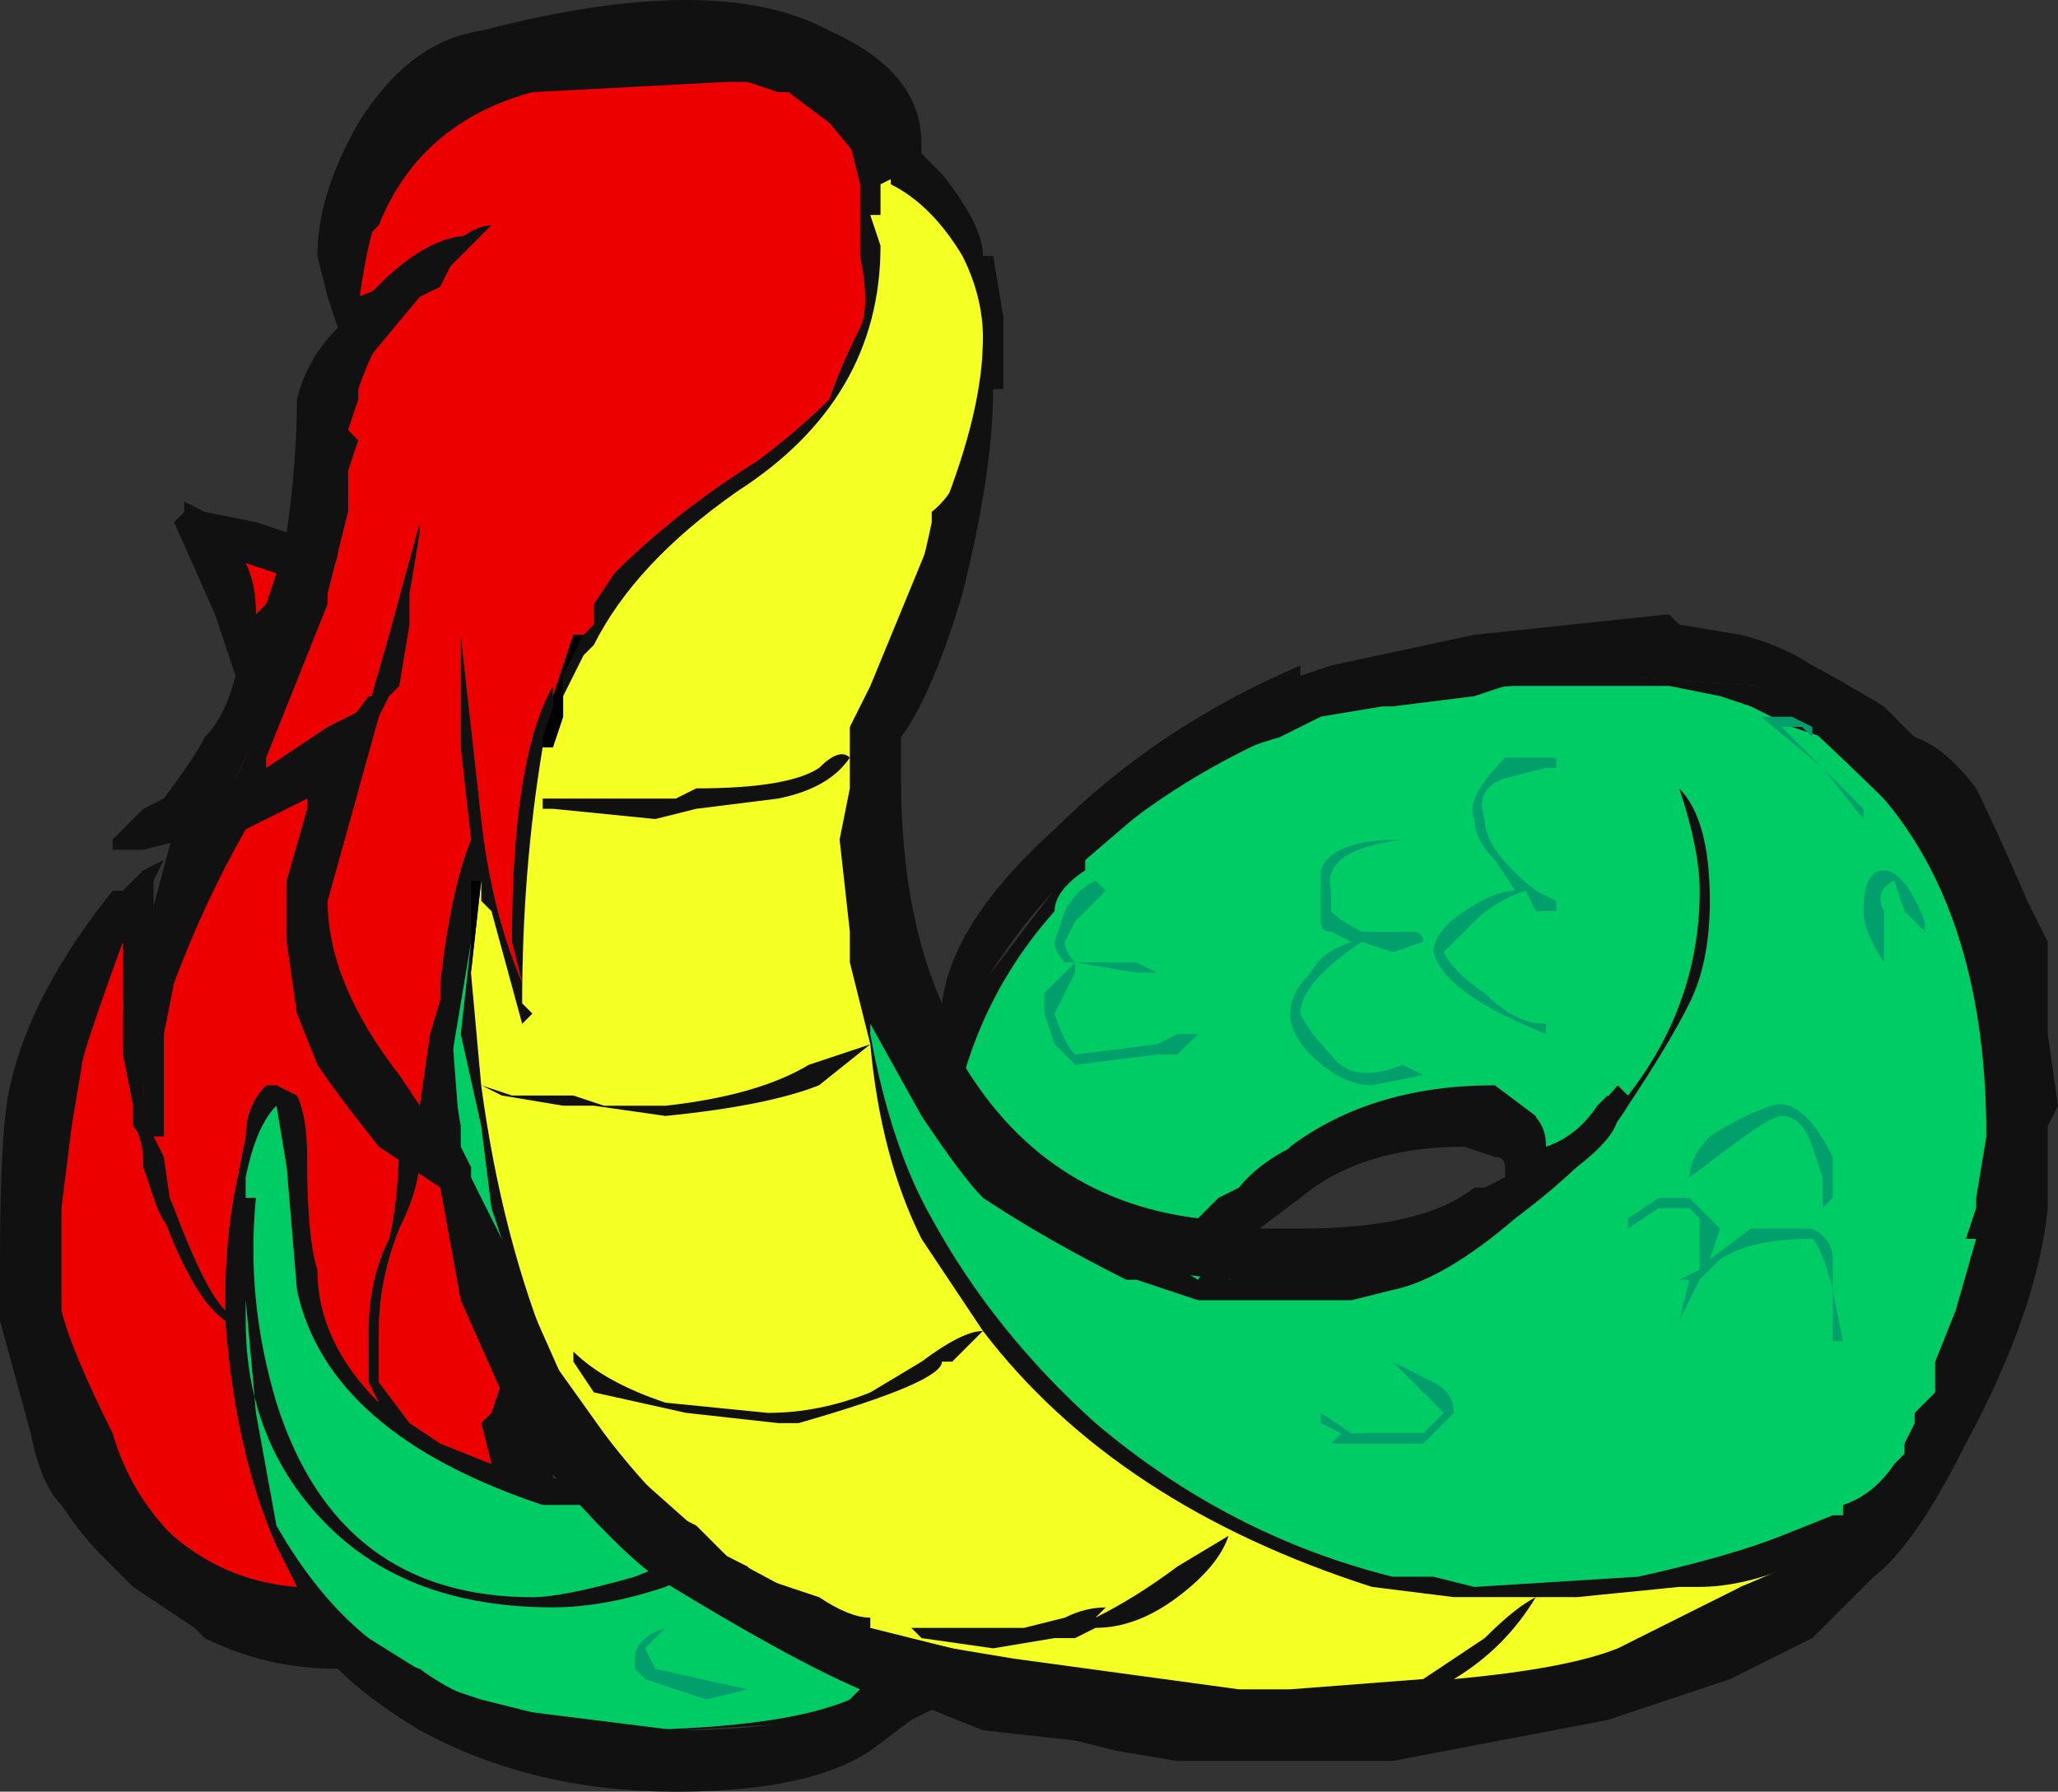 <?xml version="1.0" encoding="UTF-8" standalone="no"?>
<svg xmlns:ffdec="https://www.free-decompiler.com/flash" xmlns:xlink="http://www.w3.org/1999/xlink" ffdec:objectType="frame" height="61.25px" width="70.35px" xmlns="http://www.w3.org/2000/svg">
  <rect width="100%" height="100%" fill="#333333" stroke="none"/>
  <g transform="matrix(1.0, 0.0, 0.0, 1.0, 35.0, 30.8)">
    <use ffdec:characterId="813" height="8.75" transform="matrix(7.0, 0.0, 0.0, 7.0, -35.0, -30.8)" width="10.05" xlink:href="#shape0"/>
  </g>
  <defs>
    <g id="shape0" transform="matrix(1.0, 0.0, 0.0, 1.0, 5.0, 4.4)">
      <path d="M0.3 -0.2 L0.3 -0.15 Q0.15 -0.05 0.15 0.05 -0.25 0.5 -0.35 1.1 L0.85 1.85 1.3 1.2 Q1.7 0.9 2.3 0.9 L2.5 1.05 2.55 1.3 2.9 0.9 2.95 0.95 Q3.3 0.5 3.3 -0.05 3.3 -0.25 3.2 -0.55 3.35 -0.4 3.35 0.0 3.35 0.3 3.25 0.5 3.15 0.7 2.95 1.0 2.8 1.25 2.4 1.55 2.05 1.85 1.8 1.9 L1.6 1.95 0.85 1.95 0.55 1.85 0.5 1.85 Q0.1 1.65 -0.2 1.45 -0.3 1.35 -0.5 1.05 L-0.75 0.6 -0.75 0.65 Q-0.65 1.2 -0.45 1.55 -0.15 2.1 0.35 2.55 1.0 3.1 1.8 3.3 L2.0 3.3 2.2 3.35 3.0 3.3 Q3.45 3.2 3.7 3.1 L3.95 3.0 4.0 3.0 4.0 2.95 Q4.15 2.9 4.25 2.75 L4.3 2.7 4.3 2.65 4.35 2.55 4.35 2.5 4.45 2.4 4.45 2.25 4.55 2.0 4.65 1.65 4.6 1.65 4.65 1.5 4.65 1.45 4.7 1.15 Q4.7 -0.1 4.0 -0.7 L3.9 -0.8 3.75 -0.85 3.55 -0.95 3.4 -1.0 3.15 -1.05 2.35 -1.05 2.2 -1.0 1.8 -0.95 1.75 -0.95 1.45 -0.9 1.25 -0.8 Q0.9 -0.7 0.65 -0.5 L0.3 -0.2 M0.45 -0.45 L1.3 -0.95 2.15 -1.15 3.6 -1.05 4.0 -0.85 4.7 0.1 4.8 1.5 4.55 2.45 4.25 2.95 3.5 3.5 2.45 3.85 1.4 4.0 -0.5 3.7 -0.85 4.0 -2.5 4.1 Q-3.1 3.9 -3.45 3.5 L-3.5 3.5 Q-4.25 3.5 -4.7 2.5 L-4.8 2.0 -4.75 0.65 -4.35 -0.1 -4.35 0.4 -4.15 -0.35 -3.85 -0.9 -3.8 -1.4 -3.95 -1.7 -3.5 -1.65 -3.35 -2.45 Q-3.3 -2.75 -2.95 -3.05 L-3.3 -2.8 -3.3 -3.15 -3.0 -3.7 Q-2.8 -3.9 -2.5 -4.0 L-1.35 -4.1 Q-0.8 -4.05 -0.7 -3.65 L-0.55 -3.55 -0.2 -3.15 Q-0.15 -2.95 -0.15 -2.75 -0.15 -2.4 -0.35 -1.85 L-0.65 -1.0 -0.6 0.5 -0.35 0.6 0.45 -0.45 M2.55 -1.1 L2.55 -1.1 M-2.15 -1.3 L-2.1 -1.35 -2.1 -1.45 -2.0 -1.6 Q-1.7 -1.9 -1.3 -2.15 -1.1 -2.3 -0.95 -2.45 -0.9 -2.6 -0.8 -2.8 -0.75 -2.9 -0.8 -3.15 L-0.8 -3.5 -0.85 -3.7 Q-1.0 -4.0 -1.4 -4.05 L-2.4 -3.95 Q-2.95 -3.8 -3.15 -3.3 L-3.2 -3.25 -3.2 -3.2 -3.25 -3.15 -3.25 -2.95 Q-3.0 -3.05 -2.9 -3.15 L-2.85 -3.15 Q-2.7 -3.3 -2.6 -3.3 L-2.8 -3.1 -2.85 -3.0 -2.95 -2.95 -3.2 -2.65 -3.25 -2.55 -3.25 -2.45 -3.3 -2.3 -3.25 -2.25 -3.3 -2.1 -3.3 -1.9 -3.4 -1.5 -3.4 -1.45 -3.7 -0.7 -3.7 -0.65 -3.4 -0.85 -3.2 -0.95 -3.1 -1.3 -2.95 -1.85 -2.95 -1.8 -3.0 -1.5 -3.0 -1.35 -3.05 -1.05 -3.1 -1.0 -3.25 -0.7 -3.45 0.05 -3.3 0.65 -2.85 1.15 Q-2.85 0.95 -2.85 0.4 -2.8 -0.05 -2.7 -0.3 L-2.75 -0.75 -2.75 -1.3 -2.65 -0.4 Q-2.6 0.05 -2.45 0.4 L-2.5 0.2 Q-2.5 -0.7 -2.3 -1.05 L-2.3 -0.95 -2.35 -0.8 -2.35 -0.75 Q-2.45 -0.15 -2.45 0.5 L-2.4 0.55 -2.45 0.6 -2.6 0.05 -2.65 0.0 -2.65 -0.1 -2.7 -0.1 -2.7 0.15 -2.8 0.55 -2.75 1.2 -2.75 1.25 -2.7 1.3 -2.7 1.35 -2.5 1.8 -2.6 1.5 -2.65 1.1 -2.75 0.65 -2.7 0.2 -2.7 0.35 -2.65 0.9 -2.5 0.95 -2.2 0.95 -2.05 1.0 -1.75 1.0 Q-1.3 0.95 -1.05 0.8 L-0.75 0.7 -0.85 0.3 -0.85 0.15 -0.9 -0.3 -0.85 -0.55 -0.85 -0.85 -0.75 -1.05 -0.4 -1.9 Q-0.2 -2.4 -0.2 -2.75 -0.2 -2.95 -0.3 -3.15 -0.45 -3.4 -0.65 -3.5 L-0.65 -3.55 -0.7 -3.55 -0.7 -3.35 -0.75 -3.35 -0.7 -3.2 Q-0.7 -2.45 -1.4 -2.0 -1.9 -1.65 -2.1 -1.25 L-2.15 -1.2 -2.25 -1.0 -2.25 -1.1 -2.15 -1.3 M-3.45 -1.5 L-3.85 -1.7 -3.75 -1.15 -4.3 0.9 -4.3 0.95 Q-4.3 1.15 -4.15 1.5 -4.0 1.9 -3.9 2.0 L-3.9 1.95 Q-3.9 1.65 -3.85 1.4 L-3.8 1.15 Q-3.8 1.0 -3.7 0.9 L-3.65 0.9 -3.55 0.95 Q-3.5 1.05 -3.5 1.25 -3.5 1.65 -3.45 1.8 -3.45 2.15 -3.15 2.45 L-3.2 2.35 -3.2 2.1 Q-3.2 1.85 -3.1 1.65 -3.05 1.45 -3.05 1.1 L-3.5 0.05 -3.35 -0.75 -3.85 -0.55 -3.85 -0.6 -3.6 -1.1 -3.45 -1.5 M-0.85 -0.7 Q-0.95 -0.55 -1.2 -0.5 L-1.6 -0.45 -1.8 -0.4 -2.3 -0.45 -2.35 -0.45 -2.35 -0.5 -1.7 -0.5 -1.6 -0.55 Q-1.15 -0.55 -1.0 -0.65 -0.9 -0.75 -0.85 -0.7 M-1.0 0.9 Q-1.25 1.0 -1.75 1.05 L-2.1 1.0 -2.25 1.0 -2.55 0.95 -2.65 0.9 Q-2.55 1.65 -2.3 2.25 L-2.05 2.6 Q-1.9 2.8 -1.7 3.0 L-1.6 3.05 -1.45 3.2 -1.35 3.25 -1.3 3.3 -1.0 3.4 Q-0.85 3.5 -0.75 3.5 L-0.75 3.55 -0.35 3.65 -0.05 3.7 1.05 3.85 1.3 3.85 1.95 3.8 2.25 3.6 Q2.4 3.45 2.5 3.4 L2.1 3.4 1.7 3.35 Q0.45 2.95 -0.2 2.1 L-0.35 2.25 -0.4 2.25 Q-0.4 2.35 -1.1 2.55 L-1.2 2.55 -1.65 2.5 -2.1 2.4 -2.2 2.25 -2.2 2.2 Q-2.05 2.35 -1.75 2.45 L-1.25 2.5 Q-1.0 2.5 -0.75 2.4 L-0.5 2.25 Q-0.3 2.1 -0.2 2.1 L-0.5 1.65 Q-0.7 1.25 -0.75 0.7 L-1.0 0.9 M-2.8 1.4 L-2.95 1.25 Q-2.95 1.4 -3.05 1.6 -3.15 1.85 -3.15 2.1 L-3.15 2.35 -3.0 2.55 -2.85 2.65 -2.6 2.75 -2.65 2.55 -2.6 2.5 -2.55 2.35 -2.8 1.4 M-2.45 2.35 L-2.55 2.75 Q-2.25 2.85 -2.0 2.85 L-2.45 2.35 M-1.65 3.2 L-2.0 2.95 -2.35 2.95 Q-3.4 2.6 -3.55 1.9 L-3.6 1.3 -3.65 1.0 Q-3.75 1.1 -3.8 1.35 L-3.8 1.95 -3.75 2.5 -3.65 3.05 Q-3.45 3.4 -3.2 3.6 L-2.8 3.85 -2.65 3.9 -2.05 4.05 Q-1.2 4.05 -0.85 3.9 L-0.65 3.7 -1.55 3.25 -1.75 3.35 Q-2.05 3.45 -2.3 3.45 -3.0 3.45 -3.4 3.05 -3.8 2.65 -3.8 2.05 L-3.8 1.45 -3.75 1.45 Q-3.8 1.95 -3.65 2.45 -3.35 3.4 -2.4 3.4 -2.25 3.4 -1.9 3.3 L-1.65 3.2 M-4.4 0.55 L-4.35 0.0 -4.65 0.7 -4.75 1.5 Q-4.75 2.1 -4.55 2.55 -4.2 3.3 -3.55 3.35 L-3.65 3.15 Q-3.85 2.7 -3.9 2.05 -4.05 1.95 -4.2 1.55 L-4.35 1.05 -4.35 1.0 -4.4 0.75 -4.4 0.55 M-0.55 3.55 L0.0 3.55 0.2 3.5 Q0.3 3.45 0.4 3.45 L0.35 3.5 Q0.55 3.4 0.75 3.25 L1.0 3.1 Q0.95 3.25 0.75 3.4 0.55 3.55 0.35 3.55 L0.25 3.6 0.15 3.6 -0.15 3.65 -0.5 3.6 -0.55 3.55 M3.5 3.35 L3.75 3.25 Q3.5 3.35 3.3 3.35 L3.2 3.35 2.7 3.4 2.5 3.4 Q2.35 3.65 2.1 3.8 2.65 3.75 2.9 3.65 L3.5 3.35 M2.2 1.0 L1.2 1.4 1.0 1.85 2.4 1.4 2.4 1.15 2.2 1.0" fill="#111111" fill-rule="evenodd" stroke="none"/>
      <path d="M0.3 -0.2 L0.65 -0.5 Q0.9 -0.7 1.25 -0.8 L1.45 -0.9 1.75 -0.95 1.8 -0.95 2.2 -1.0 2.35 -1.05 3.15 -1.05 3.4 -1.0 3.55 -0.95 3.75 -0.85 3.9 -0.8 4.0 -0.7 Q4.7 -0.1 4.7 1.15 L4.65 1.45 4.65 1.5 4.6 1.65 4.65 1.65 4.55 2.0 4.45 2.25 4.45 2.4 4.35 2.5 4.35 2.55 4.3 2.65 4.3 2.7 4.25 2.75 Q4.15 2.9 4.0 2.95 L4.0 3.0 3.95 3.0 3.7 3.1 Q3.45 3.2 3.0 3.3 L2.2 3.35 2.0 3.3 1.8 3.3 Q1.0 3.1 0.35 2.55 -0.15 2.1 -0.45 1.55 -0.65 1.2 -0.75 0.65 L-0.75 0.6 -0.5 1.05 Q-0.3 1.35 -0.2 1.45 0.1 1.65 0.5 1.85 L0.55 1.85 0.85 1.95 1.6 1.95 1.8 1.9 Q2.05 1.85 2.4 1.55 2.8 1.25 2.95 1.0 3.15 0.7 3.25 0.5 3.35 0.3 3.35 0.0 3.35 -0.4 3.2 -0.55 3.3 -0.25 3.3 -0.05 3.3 0.5 2.95 0.95 L2.9 0.9 2.55 1.3 2.5 1.05 2.3 0.9 Q1.7 0.9 1.3 1.2 L0.85 1.85 -0.35 1.1 Q-0.25 0.5 0.15 0.05 0.15 -0.05 0.3 -0.15 L0.3 -0.2 M-2.7 0.2 L-2.75 0.65 -2.65 1.1 -2.6 1.5 -2.5 1.8 -2.7 1.35 -2.7 1.3 -2.75 1.25 -2.75 1.2 -2.8 0.55 -2.7 0.15 -2.7 0.2 M-1.65 3.2 L-1.9 3.3 Q-2.25 3.4 -2.4 3.4 -3.35 3.4 -3.65 2.45 -3.8 1.95 -3.75 1.45 L-3.8 1.45 -3.8 2.05 Q-3.8 2.65 -3.4 3.05 -3.0 3.45 -2.3 3.45 -2.05 3.45 -1.75 3.35 L-1.55 3.25 -0.65 3.7 -0.85 3.9 Q-1.2 4.05 -2.05 4.05 L-2.65 3.9 -2.8 3.85 -3.2 3.6 Q-3.45 3.4 -3.65 3.05 L-3.75 2.5 -3.8 1.95 -3.8 1.35 Q-3.75 1.1 -3.65 1.0 L-3.6 1.3 -3.55 1.9 Q-3.4 2.6 -2.35 2.95 L-2.0 2.95 -1.65 3.2" fill="#00cc66" fill-rule="evenodd" stroke="none"/>
      <path d="M-2.25 -1.0 L-2.15 -1.2 -2.1 -1.25 Q-1.9 -1.65 -1.4 -2.0 -0.7 -2.45 -0.7 -3.2 L-0.75 -3.35 -0.7 -3.35 -0.7 -3.55 -0.65 -3.55 -0.65 -3.5 Q-0.45 -3.4 -0.3 -3.15 -0.2 -2.95 -0.2 -2.75 -0.2 -2.4 -0.4 -1.9 L-0.75 -1.05 -0.85 -0.85 -0.85 -0.55 -0.9 -0.3 -0.85 0.15 -0.85 0.3 -0.75 0.7 -1.05 0.8 Q-1.3 0.95 -1.75 1.0 L-2.05 1.0 -2.2 0.95 -2.5 0.95 -2.65 0.9 -2.7 0.35 -2.65 -0.1 -2.65 0.0 -2.6 0.05 -2.45 0.6 -2.4 0.55 -2.45 0.5 Q-2.45 -0.15 -2.35 -0.75 L-2.3 -0.75 -2.25 -0.9 -2.25 -1.0 M-1.0 0.9 L-0.75 0.7 Q-0.7 1.25 -0.5 1.65 L-0.2 2.1 Q-0.3 2.1 -0.5 2.25 L-0.75 2.4 Q-1.0 2.5 -1.25 2.5 L-1.75 2.45 Q-2.05 2.35 -2.2 2.2 L-2.2 2.25 -2.1 2.4 -1.65 2.5 -1.2 2.55 -1.1 2.55 Q-0.4 2.35 -0.4 2.25 L-0.35 2.25 -0.2 2.1 Q0.45 2.95 1.7 3.35 L2.1 3.4 2.5 3.4 Q2.4 3.45 2.25 3.6 L1.95 3.8 1.3 3.85 1.05 3.85 -0.05 3.7 -0.35 3.65 -0.75 3.55 -0.75 3.5 Q-0.85 3.5 -1.0 3.4 L-1.3 3.3 -1.35 3.25 -1.45 3.2 -1.6 3.05 -1.7 3.0 Q-1.9 2.8 -2.05 2.6 L-2.3 2.25 Q-2.55 1.65 -2.65 0.9 L-2.55 0.95 -2.25 1.0 -2.1 1.0 -1.75 1.05 Q-1.25 1.0 -1.0 0.9 M-0.85 -0.7 Q-0.9 -0.75 -1.0 -0.65 -1.15 -0.55 -1.6 -0.55 L-1.7 -0.5 -2.35 -0.5 -2.35 -0.45 -2.3 -0.45 -1.8 -0.4 -1.6 -0.45 -1.2 -0.5 Q-0.95 -0.55 -0.85 -0.7 M3.5 3.35 L2.9 3.65 Q2.65 3.75 2.1 3.8 2.35 3.65 2.5 3.4 L2.7 3.4 3.2 3.35 3.3 3.35 Q3.5 3.35 3.75 3.25 L3.5 3.35 M-0.55 3.55 L-0.5 3.6 -0.15 3.65 0.15 3.6 0.25 3.6 0.35 3.55 Q0.55 3.55 0.75 3.4 0.95 3.25 1.0 3.1 L0.75 3.25 Q0.55 3.4 0.35 3.5 L0.4 3.45 Q0.3 3.45 0.2 3.5 L0.0 3.55 -0.55 3.55" fill="#f4ff24" fill-rule="evenodd" stroke="none"/>
      <path d="M-2.3 -0.95 L-2.3 -1.05 Q-2.5 -0.7 -2.5 0.2 L-2.45 0.4 Q-2.6 0.05 -2.65 -0.4 L-2.75 -1.3 -2.75 -0.75 -2.7 -0.3 Q-2.8 -0.05 -2.85 0.4 -2.85 0.95 -2.85 1.15 L-3.3 0.65 -3.45 0.05 -3.25 -0.7 -3.1 -1.0 -3.05 -1.05 -3.0 -1.35 -3.0 -1.5 -2.95 -1.8 -2.95 -1.85 -3.1 -1.3 -3.2 -0.95 -3.4 -0.85 -3.7 -0.65 -3.7 -0.7 -3.4 -1.45 -3.4 -1.5 -3.3 -1.9 -3.3 -2.1 -3.25 -2.25 -3.3 -2.3 -3.25 -2.45 -3.25 -2.55 -3.2 -2.65 -2.95 -2.95 -2.85 -3.0 -2.8 -3.1 -2.6 -3.3 Q-2.7 -3.3 -2.85 -3.15 L-2.9 -3.15 Q-3.0 -3.05 -3.25 -2.95 L-3.25 -3.15 -3.2 -3.2 -3.2 -3.25 -3.15 -3.3 Q-2.95 -3.8 -2.4 -3.95 L-1.4 -4.05 Q-1.0 -4.0 -0.85 -3.7 L-0.8 -3.5 -0.8 -3.15 Q-0.75 -2.9 -0.8 -2.8 -0.9 -2.6 -0.95 -2.45 -1.1 -2.3 -1.3 -2.15 -1.7 -1.9 -2.0 -1.6 L-2.1 -1.45 -2.1 -1.35 -2.15 -1.3 -2.2 -1.3 -2.3 -1.0 -2.3 -0.95 M-3.45 -1.5 L-3.6 -1.1 -3.85 -0.6 -3.85 -0.55 -3.35 -0.75 -3.5 0.05 -3.05 1.1 Q-3.05 1.45 -3.1 1.65 -3.2 1.85 -3.2 2.1 L-3.2 2.35 -3.15 2.45 Q-3.45 2.15 -3.45 1.8 -3.5 1.65 -3.5 1.25 -3.5 1.05 -3.55 0.95 L-3.65 0.9 -3.7 0.9 Q-3.8 1.0 -3.8 1.15 L-3.85 1.4 Q-3.9 1.65 -3.9 1.95 L-3.9 2.0 Q-4.0 1.9 -4.15 1.5 -4.3 1.15 -4.3 0.95 L-4.3 0.9 -3.75 -1.15 -3.85 -1.7 -3.45 -1.5 M-2.1 -1.45 L-2.1 -1.45 M-2.8 1.4 L-2.55 2.35 -2.6 2.5 -2.65 2.55 -2.6 2.75 -2.85 2.65 -3.0 2.55 -3.15 2.35 -3.15 2.1 Q-3.15 1.85 -3.05 1.6 -2.95 1.4 -2.95 1.25 L-2.8 1.4 M-4.4 0.55 L-4.4 0.75 -4.35 1.0 -4.35 1.05 -4.2 1.55 Q-4.05 1.95 -3.9 2.05 -3.85 2.7 -3.65 3.15 L-3.55 3.35 Q-4.2 3.3 -4.55 2.55 -4.75 2.1 -4.75 1.5 L-4.65 0.7 -4.35 0.0 -4.4 0.55" fill="#ec0000" fill-rule="evenodd" stroke="none"/>
      <path d="M-2.3 -0.95 L-2.3 -1.0 -2.2 -1.3 -2.15 -1.3 -2.25 -1.1 -2.25 -1.0 -2.25 -0.9 -2.3 -0.75 -2.35 -0.75 -2.35 -0.8 -2.3 -0.95 M-2.15 -1.2 L-2.1 -1.25 -2.15 -1.2 M-2.7 0.35 L-2.7 0.2 -2.7 0.15 -2.7 -0.1 -2.65 -0.1 -2.7 0.35 M-2.1 -1.45 L-2.1 -1.45" fill="#000000" fill-rule="evenodd" stroke="none"/>
      <path d="M1.5 -0.95 L1.45 -0.9 Q0.15 -0.4 -0.35 0.7 0.05 1.45 0.85 1.55 L0.95 1.45 1.05 1.4 Q1.25 1.15 1.8 1.05 2.55 0.85 2.55 1.2 2.7 1.15 2.8 1.0 L2.85 0.95 2.9 1.05 Q2.9 1.2 2.4 1.5 1.85 1.85 1.15 1.85 0.0 1.85 -0.55 0.9 -0.8 0.4 -0.85 -0.1 -0.85 -0.6 -0.7 -0.9 -0.7 -1.1 -0.6 -1.3 -0.5 -1.6 -0.45 -1.85 L-0.45 -1.9 Q-0.2 -2.1 -0.2 -2.75 L-0.15 -2.7 -0.2 -3.05 -0.6 -3.55 -0.7 -3.5 -0.95 -3.8 -1.15 -3.95 -1.2 -3.95 -1.35 -4.0 -1.45 -4.0 -2.4 -3.95 -2.65 -3.9 Q-2.95 -3.75 -3.1 -3.5 -3.2 -3.3 -3.25 -2.9 -2.95 -3.25 -2.7 -3.25 -3.1 -2.95 -3.25 -2.5 L-3.3 -2.4 Q-3.35 -2.1 -3.35 -2.05 L-3.35 -1.95 Q-3.35 -1.85 -3.35 -1.7 -3.35 -1.65 -3.5 -1.35 L-3.5 -1.25 -3.6 -1.05 -3.8 -0.7 -3.85 -0.6 Q-3.75 -0.6 -3.55 -0.7 L-3.35 -0.8 -3.2 -1.0 Q-3.15 -1.0 -3.15 -0.9 L-3.4 0.0 Q-3.4 0.4 -3.05 0.85 L-2.95 1.0 -2.9 0.65 -2.75 0.15 -2.7 0.15 -2.7 0.2 -2.8 0.8 -2.75 1.1 -2.75 1.2 -2.7 1.3 -2.7 1.35 -2.5 1.75 -2.4 2.0 -2.2 2.45 -1.9 2.8 -1.45 3.2 -0.8 3.55 0.55 3.85 0.7 3.85 0.8 3.9 1.75 3.9 2.85 3.7 2.95 3.65 Q3.05 3.65 3.3 3.5 L3.5 3.35 3.85 3.2 3.85 3.15 Q4.1 3.1 4.25 2.8 L4.3 2.75 4.65 2.05 Q4.7 1.7 4.7 1.2 L4.7 1.1 4.75 0.9 Q4.7 0.4 4.5 -0.1 L4.5 -0.15 4.35 -0.35 Q3.85 -0.85 3.6 -1.05 L2.85 -1.1 1.9 -1.0 1.5 -0.95 M1.35 -1.15 L1.35 -1.1 1.5 -1.15 2.2 -1.3 3.15 -1.4 3.2 -1.35 3.5 -1.3 Q3.7 -1.25 3.85 -1.15 3.95 -1.1 4.2 -0.95 L4.35 -0.8 Q4.5 -0.75 4.65 -0.55 4.75 -0.35 4.9 0.0 L5.0 0.2 5.0 0.65 5.05 1.0 5.0 1.1 5.0 1.5 Q4.95 2.0 4.6 2.65 4.35 3.15 4.15 3.3 L3.85 3.6 3.45 3.8 2.85 4.0 1.8 4.2 0.75 4.2 0.45 4.15 0.25 4.1 -0.2 4.05 -0.45 3.95 -0.55 4.0 -0.75 4.15 Q-1.05 4.35 -1.7 4.35 -2.4 4.35 -2.95 4.05 -3.2 3.9 -3.35 3.75 -3.7 3.75 -4.0 3.6 L-4.05 3.55 -4.35 3.35 -4.5 3.2 Q-4.6 3.1 -4.7 2.95 -4.8 2.85 -4.85 2.6 L-5.0 2.05 -5.0 1.75 Q-5.0 1.1 -4.95 0.9 -4.85 0.45 -4.45 -0.05 L-4.4 -0.05 -4.3 -0.15 -4.2 -0.2 -4.25 -0.1 -4.25 0.1 -4.2 -0.1 -4.1 -0.3 -4.3 -0.25 -4.45 -0.25 -4.45 -0.3 -4.3 -0.45 -4.2 -0.5 Q-4.05 -0.7 -4.0 -0.8 -3.9 -0.9 -3.85 -1.1 L-3.95 -1.4 -4.15 -1.85 -4.1 -1.9 -4.1 -1.95 -4.0 -1.9 -3.75 -1.85 -3.6 -1.8 Q-3.55 -2.15 -3.55 -2.45 -3.5 -2.65 -3.35 -2.8 L-3.4 -2.95 -3.45 -3.15 Q-3.45 -3.45 -3.25 -3.8 -3.0 -4.2 -2.65 -4.25 -1.5 -4.55 -0.95 -4.25 -0.5 -4.05 -0.5 -3.7 L-0.5 -3.65 -0.4 -3.55 Q-0.2 -3.3 -0.2 -3.15 L-0.15 -3.15 -0.1 -2.85 -0.1 -2.5 -0.15 -2.5 Q-0.15 -2.1 -0.3 -1.5 -0.45 -1.0 -0.6 -0.8 L-0.6 -0.6 Q-0.6 0.05 -0.4 0.5 -0.35 0.1 0.15 -0.35 0.65 -0.85 1.35 -1.15 M2.3 1.25 L2.15 1.2 Q1.65 1.2 1.35 1.45 L1.15 1.6 1.35 1.6 Q1.95 1.6 2.2 1.4 L2.25 1.4 2.35 1.35 2.35 1.3 Q2.35 1.25 2.3 1.25 M-3.65 -1.6 L-3.8 -1.65 Q-3.75 -1.55 -3.75 -1.4 L-3.7 -1.45 -3.65 -1.6 M-3.8 -0.35 Q-4.0 0.0 -4.15 0.4 L-4.2 0.65 -4.2 1.15 -4.25 1.15 -4.2 1.25 -4.15 1.6 Q-4.2 1.6 -4.25 1.45 L-4.3 1.3 Q-4.3 1.15 -4.35 1.1 L-4.35 0.95 -4.3 0.95 -4.3 0.75 -4.35 0.75 Q-4.4 0.65 -4.4 0.4 L-4.4 0.2 Q-4.6 0.75 -4.6 0.8 L-4.65 1.1 -4.7 1.5 -4.7 2.0 Q-4.65 2.2 -4.45 2.6 -4.35 2.95 -4.05 3.2 -3.9 3.35 -3.45 3.4 L-3.4 3.45 -3.3 3.6 -3.1 3.7 -2.95 3.75 Q-2.75 3.9 -2.5 3.95 L-1.7 4.05 Q-1.05 4.05 -0.85 3.9 L-0.8 3.85 Q-1.15 3.7 -1.8 3.3 -2.0 3.15 -2.3 2.8 L-2.3 2.9 -2.45 2.9 Q-2.5 2.9 -2.6 2.8 L-2.6 2.75 Q-2.6 2.5 -2.55 2.4 L-2.75 1.95 -2.85 1.4 -3.15 1.2 Q-3.35 0.95 -3.45 0.8 L-3.55 0.55 -3.6 0.2 -3.6 -0.1 -3.5 -0.45 -3.5 -0.5 -3.8 -0.35" fill="#111111" fill-rule="evenodd" stroke="none"/>
      <path d="M0.4 -0.05 L0.25 0.1 0.2 0.2 Q0.2 0.25 0.25 0.3 L0.55 0.3 0.65 0.35 0.55 0.35 0.25 0.3 0.25 0.35 0.15 0.55 Q0.2 0.7 0.25 0.75 L0.65 0.7 0.75 0.65 0.85 0.65 0.75 0.75 0.65 0.75 0.25 0.8 0.15 0.7 0.1 0.55 0.1 0.45 0.25 0.3 0.2 0.3 Q0.15 0.25 0.15 0.2 L0.2 0.05 Q0.25 -0.05 0.35 -0.1 L0.4 -0.05 M1.5 -0.05 L1.5 0.05 Q1.55 0.1 1.65 0.15 L1.9 0.15 Q1.95 0.15 1.95 0.2 L1.8 0.25 1.65 0.2 Q1.35 0.4 1.35 0.55 1.4 0.65 1.5 0.75 1.6 0.9 1.85 0.8 L1.95 0.85 1.7 0.9 Q1.55 0.9 1.4 0.75 1.3 0.65 1.3 0.55 1.3 0.45 1.4 0.35 1.45 0.25 1.6 0.2 L1.5 0.15 Q1.45 0.15 1.45 0.1 1.45 -0.1 1.45 -0.15 1.5 -0.3 1.85 -0.3 1.45 -0.25 1.5 -0.05 M2.55 -0.65 L2.35 -0.6 Q2.2 -0.55 2.25 -0.4 2.25 -0.25 2.5 -0.05 L2.6 0.0 2.6 0.05 2.5 0.05 2.45 -0.05 Q2.3 0.0 2.2 0.1 L2.05 0.25 Q2.1 0.35 2.25 0.45 2.4 0.6 2.55 0.6 L2.55 0.65 Q2.05 0.45 2.0 0.25 2.0 0.15 2.15 0.05 2.3 -0.05 2.4 -0.05 L2.3 -0.2 Q2.2 -0.3 2.2 -0.4 2.15 -0.5 2.35 -0.7 L2.6 -0.7 2.6 -0.65 2.55 -0.65 M3.65 -0.9 L3.75 -0.9 3.85 -0.85 3.85 -0.8 3.8 -0.85 3.7 -0.85 4.1 -0.45 4.1 -0.4 3.9 -0.65 3.6 -0.9 3.65 -0.9 M4.4 0.15 L4.3 0.05 4.25 -0.1 Q4.15 -0.05 4.2 0.05 L4.2 0.3 Q4.1 0.15 4.1 0.05 4.1 -0.15 4.2 -0.15 4.3 -0.15 4.4 0.1 L4.4 0.15 M2.95 1.6 L2.95 1.55 3.1 1.45 3.25 1.45 Q3.35 1.55 3.4 1.6 L3.35 1.75 3.55 1.6 3.85 1.6 Q3.95 1.65 3.95 1.75 L3.95 1.9 4.0 2.15 3.95 2.15 3.95 1.9 Q3.9 1.7 3.85 1.65 3.55 1.65 3.4 1.75 L3.3 1.85 3.2 2.05 3.25 1.85 3.2 1.85 3.3 1.8 3.3 1.55 3.25 1.5 3.1 1.5 2.95 1.6 M3.25 1.35 Q3.25 1.25 3.35 1.15 3.5 1.05 3.65 1.0 3.8 0.95 3.95 1.25 L3.95 1.45 3.9 1.5 3.9 1.35 3.85 1.2 Q3.8 1.05 3.7 1.05 3.65 1.05 3.45 1.2 L3.25 1.35 M1.6 2.6 L1.95 2.6 2.05 2.5 1.8 2.25 2.0 2.35 Q2.1 2.4 2.1 2.5 L1.95 2.65 1.5 2.65 1.55 2.6 1.45 2.55 1.45 2.5 1.6 2.6 M-1.85 3.65 L-1.8 3.75 -1.35 3.85 -1.55 3.9 -1.85 3.8 -1.9 3.75 -1.9 3.7 Q-1.9 3.6 -1.75 3.55 L-1.85 3.65" fill="#009f6b" fill-rule="evenodd" stroke="none"/>
    </g>
  </defs>
</svg>

